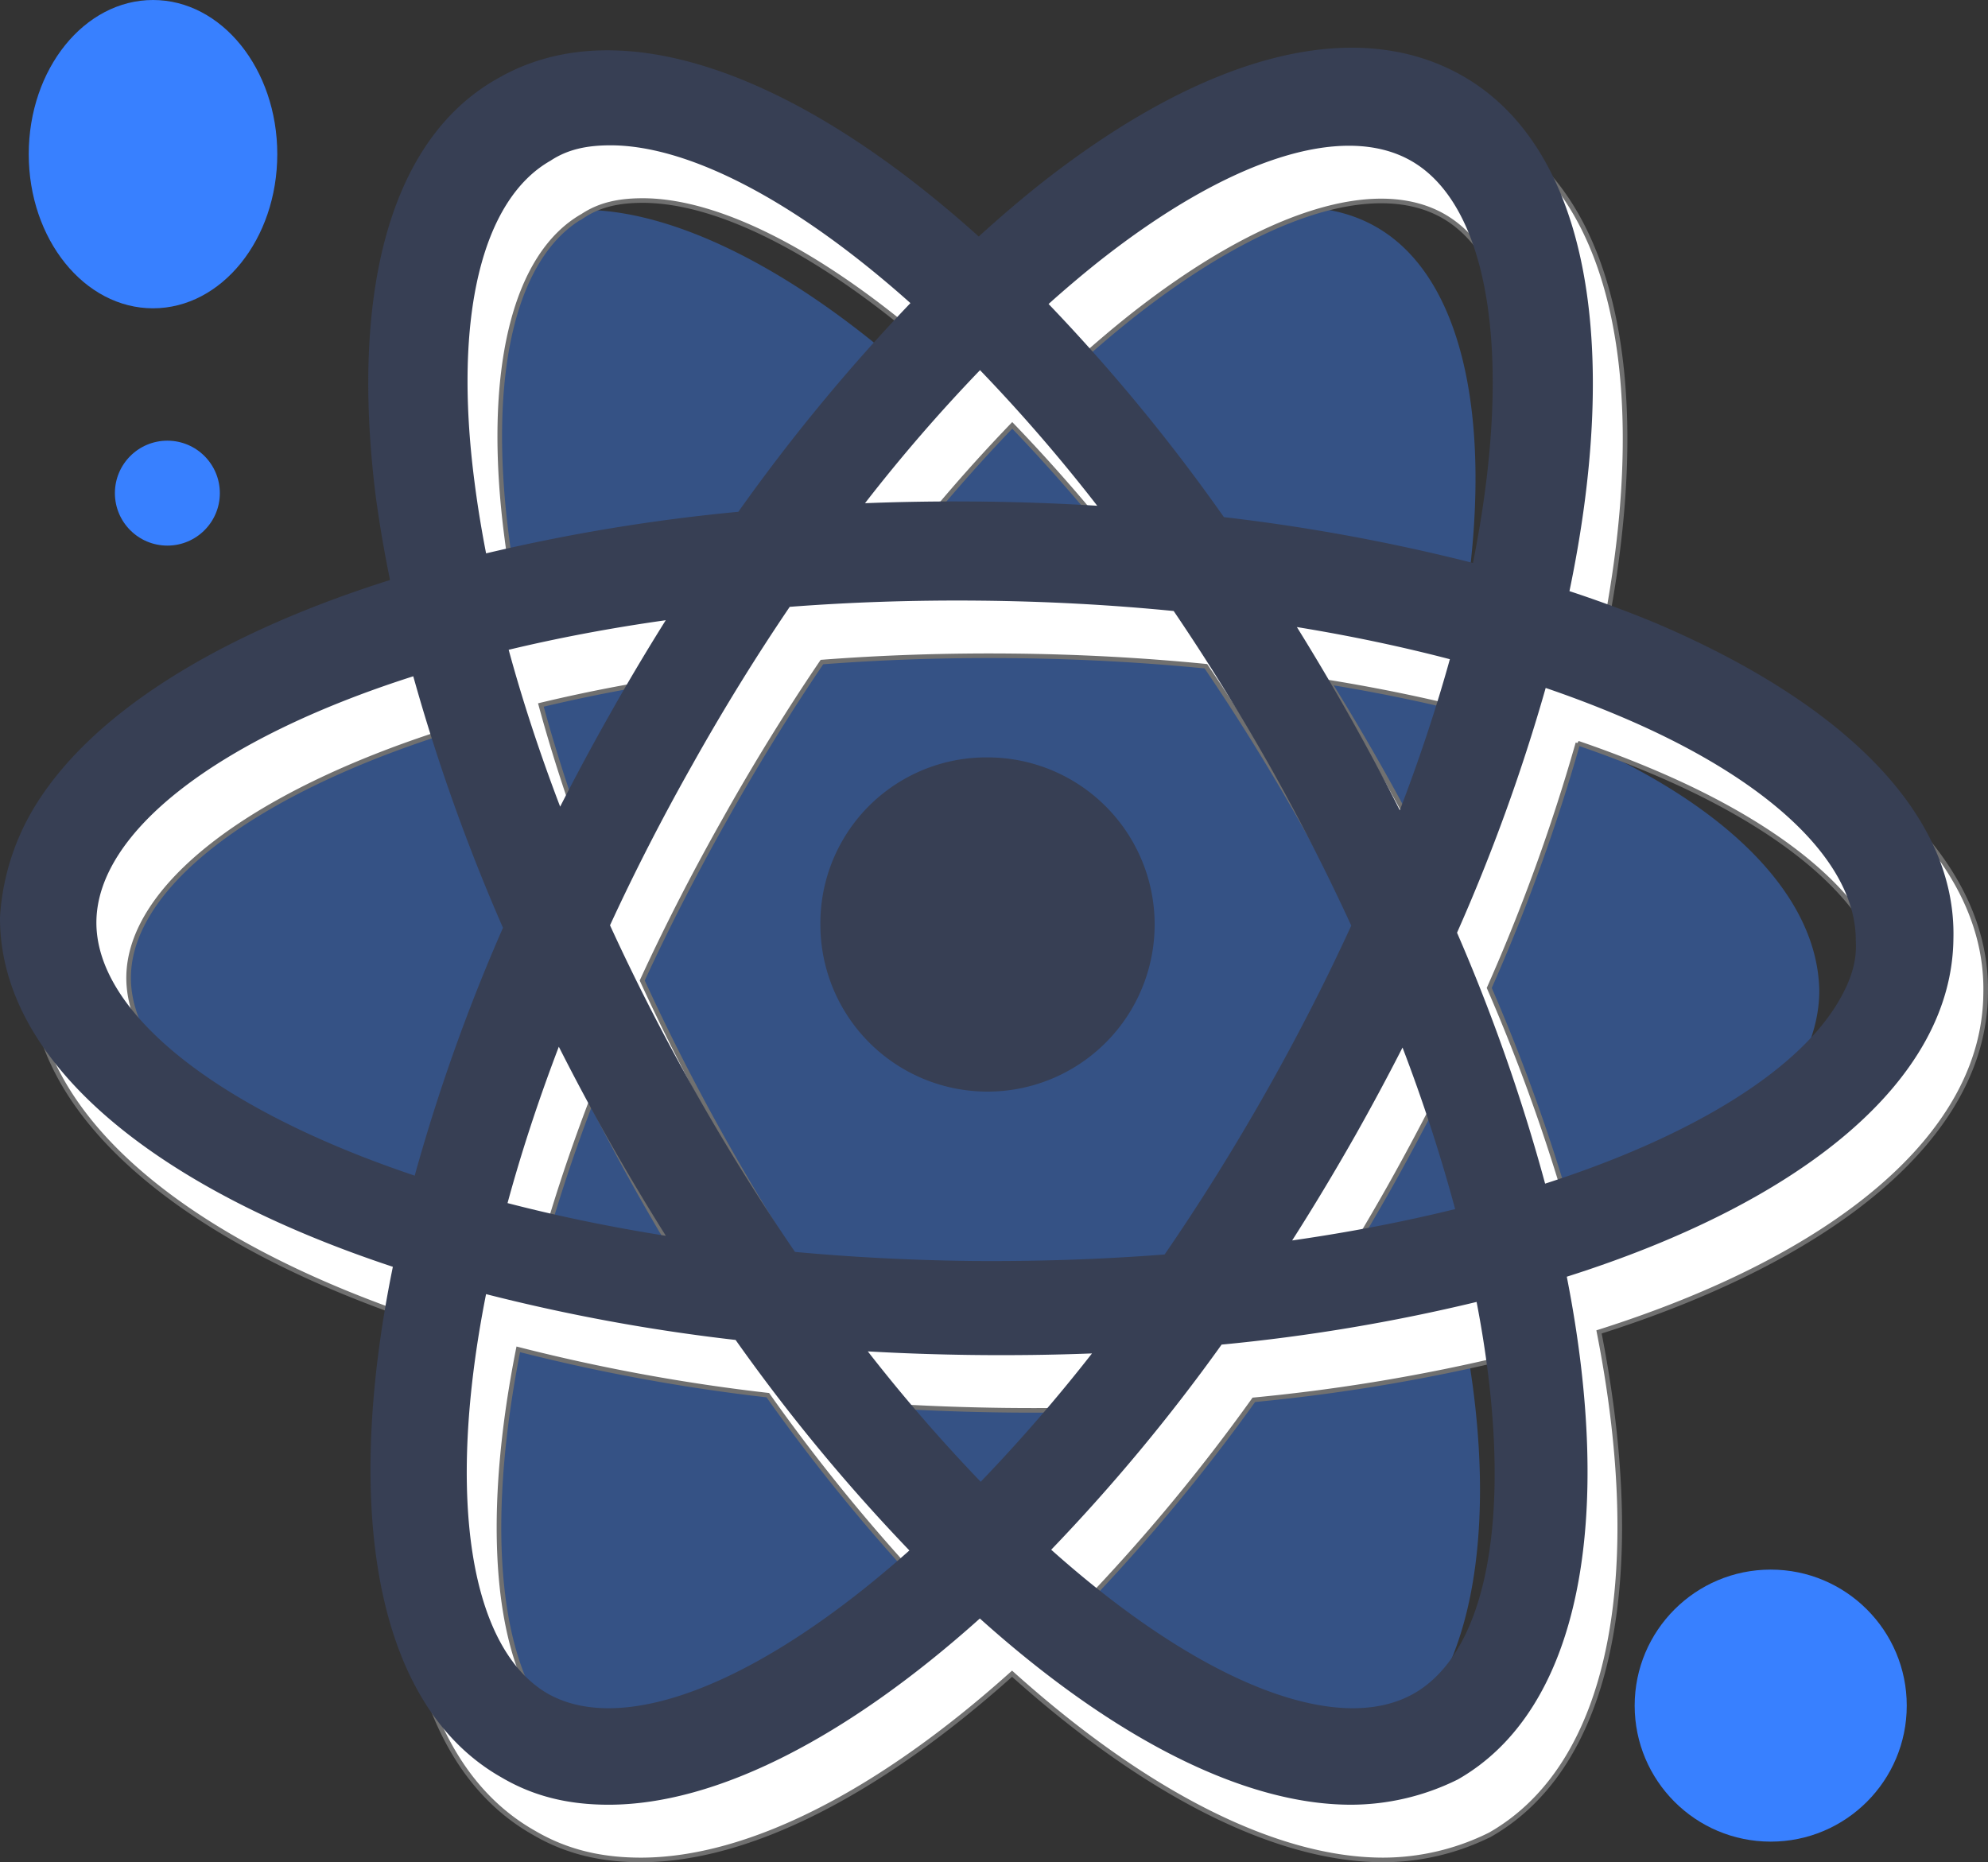 <svg xmlns="http://www.w3.org/2000/svg" width="431.951" height="404.702" viewBox="0 0 431.951 404.702">
  <rect x="0" y="0" width="431.951" height="404.702" fill="#333333" stroke="none"/>
  <g id="reactjs" transform="translate(251.744 -554.42)">
    <g id="Group_295" data-name="Group 295" transform="translate(-240.29 564.787)">
      <path id="Path_445" data-name="Path 445" d="M68.8,673.846c-4.223-1.266-8.023-2.534-12.246-3.8a59.781,59.781,0,0,0,1.689-8.446c9.29-45.183,3.378-81.5-17.313-93.321-19.847-11.4-52.361.421-85.3,29.137-3.378,2.955-6.334,5.911-9.29,8.867-2.111-2.111-4.223-3.8-6.334-5.912-34.2-30.4-68.83-43.495-89.521-31.248-19.847,11.4-25.759,45.6-17.313,88.253.844,4.223,1.689,8.446,2.956,12.668A107.548,107.548,0,0,0-177.8,674.69c-40.538,13.935-66.3,36.314-66.3,59.118,0,23.646,27.447,47.293,69.674,61.65,3.378,1.267,6.756,2.111,10.135,3.378-1.267,4.645-2.111,8.867-2.956,13.513-8.023,41.8-1.689,75.164,18.158,86.564,20.269,11.824,54.895-.423,88.254-29.559,2.534-2.112,5.49-4.646,8.023-7.18,3.378,3.378,6.756,6.335,10.134,9.291,32.515,27.869,64.185,39.271,84.031,27.869,20.269-11.822,27.025-47.716,18.58-91.208-.844-3.378-1.267-6.757-2.111-10.135,2.534-.845,4.645-1.267,7.178-2.112,43.494-14.357,72.208-38,72.208-61.651-.422-24.069-27.025-46.45-68.407-60.384Z" transform="translate(246.633 -529.326)" fill="#3880ff" opacity="0.4"/>
      <path id="Path_446" data-name="Path 446" d="M-168.885,592.3a36.313,36.313,0,0,1,36.315,36.315,36.313,36.313,0,0,1-36.315,36.314A36.312,36.312,0,0,1-205.2,628.615,36.047,36.047,0,0,1-168.885,592.3" transform="translate(371.996 -438.068)" fill="#373f54"/>
      <path id="Union_3" data-name="Union 3" d="M-411.363-2807.609c-27.2-15.363-34.572-57.469-23.638-110.988-52.316-17.316-85.53-44.8-85.359-76a52.28,52.28,0,0,1,6.859-22.857c12-20.779,39.866-38.387,77.885-50.4q-1.983-9.665-3.194-18.873c-5.49-45.183,3.8-77.7,27.025-90.365,26.518-14.978,65.039-.537,104.087,34.592q6.636-6.047,13.3-11.366c35.893-28.293,68.408-36.738,91.633-23.648,27.387,15.468,34.674,58.036,23.413,112.079q9.762,3.22,18.681,6.915c41.873,17.837,65.387,42.14,64.746,68.587-.292,30.861-32.9,57.288-84.005,73.488,10.382,52.7,2.98,94.062-23.679,109.26a52.291,52.291,0,0,1-23.225,5.489c-23.46,0-51.88-14.654-80.626-40.47-28.8,25.823-57.217,40.472-80.68,40.472C-396.584-2801.7-404.185-2803.387-411.363-2807.609Zm198.043-18.158c16.754-9.334,22.249-41.318,13.794-85.195a396.25,396.25,0,0,1-55.405,9.273,400.785,400.785,0,0,1-37.026,44.577C-259.42-2828.068-229.84-2816.562-213.32-2825.767Zm-187.909,0c16.49,9.187,45.994-2.261,78.46-31.185A397.775,397.775,0,0,1-360.53-2902.7a405.25,405.25,0,0,1-54.221-9.958C-423.589-2868.105-418.157-2835.44-401.229-2825.767Zm93.955-46.114a360.388,360.388,0,0,0,24.181-27.89q-12.755.494-25.987.336-11.536-.143-22.724-.781A361.241,361.241,0,0,0-307.274-2871.881Zm-1.713-47.98c14.479.118,28.409-.382,41.675-1.414,7.629-11.1,15.11-23.045,22.322-35.817,6.827-12.09,12.892-24.008,18.229-35.653-5.232-11.387-11.162-23.049-17.806-34.867-6.731-11.882-13.692-23.062-20.777-33.5-13.7-1.355-27.835-2.119-42.22-2.255-14.31-.137-28.077.34-41.206,1.347-7.38,10.881-14.483,22.385-21.212,34.409-6.658,11.791-12.6,23.428-17.836,34.8,5.45,11.892,11.556,23.85,18.259,35.719,7.09,12.557,14.446,24.325,21.941,35.262C-335.278-2920.694-322.379-2920.014-308.987-2919.861Zm83-27.1q-6.628,11.684-13.615,22.639c12.6-1.805,24.437-4.108,35.412-6.815a363.037,363.037,0,0,0-11.432-35.112Q-220.524-2956.634-225.987-2946.957Zm-149.7,21.627q-6.59-10.468-12.874-21.627-5.443-9.7-10.379-19.464c-4.494,11.776-8.2,23.143-11.144,33.985C-399.389-2929.666-387.892-2927.269-375.687-2925.33Zm191.048-11.334c32.767-10.562,55.305-24.96,63.882-39.816,2.533-4.388,3.913-8.467,3.619-13.026.076-17.022-18.7-35.176-52.106-49.1q-7.326-3.068-15.272-5.784a405.626,405.626,0,0,1-19.262,53.192A401.413,401.413,0,0,1-184.639-2936.664Zm-314.775-57.058c-.3,19.517,25.559,40.667,69.157,55.318a401,401,0,0,1,19.181-53.861,416.11,416.11,0,0,1-19.492-54.66C-473.427-3033.252-499.12-3012.993-499.414-2993.722Zm272.582-44.023q5.607,10,10.619,19.938c4.348-11.35,7.966-22.336,10.877-32.828-10.557-2.759-21.683-5.1-33.239-6.985Q-232.575-3047.974-226.832-3037.745Zm-171.818,19.154q4.965-9.752,10.512-19.577,6.017-10.718,12.433-20.939c-12.1,1.7-23.509,3.874-34.132,6.423C-406.815-3041.583-403.069-3030.169-398.65-3018.591Zm198.333-52.968c8.978-44.8,3.566-77.668-13.425-87.377-14.78-8.447-39.693-.422-67.985,21.957q-5.4,4.309-10.8,9.147a397.031,397.031,0,0,1,38.095,46.32A415.543,415.543,0,0,1-200.317-3071.558Zm-200.489-87.378c-14.78,8.446-21.114,33.781-16.469,69.675q.976,7.646,2.53,15.626a400.826,400.826,0,0,1,54.811-9.036,404.615,404.615,0,0,1,37.388-45.352c-25.052-22.368-48.3-34.291-65.171-34.291C-392.783-3162.315-397.006-3161.47-400.806-3158.936Zm93.967,74.047q12.569.152,24.885.909a364.417,364.417,0,0,0-25.468-29.47,359.17,359.17,0,0,0-24.992,28.912q9.741-.381,19.763-.384C-310.715-3084.922-308.788-3084.911-306.839-3084.89Z" transform="translate(515.907 3195.532)" fill="#fff" stroke="#707070" stroke-width="1"/>
      <path id="Union_2" data-name="Union 2" d="M-411.363-2807.609c-27.2-15.363-34.572-57.469-23.638-110.988-52.316-17.316-85.53-44.8-85.359-76a52.28,52.28,0,0,1,6.859-22.857c12-20.779,39.866-38.387,77.885-50.4q-1.983-9.665-3.194-18.873c-5.49-45.183,3.8-77.7,27.025-90.365,26.518-14.978,65.039-.537,104.087,34.592q6.636-6.047,13.3-11.366c35.893-28.293,68.408-36.738,91.633-23.648,27.387,15.468,34.674,58.036,23.413,112.079q9.762,3.22,18.681,6.915c41.873,17.837,65.387,42.14,64.746,68.587-.292,30.861-32.9,57.288-84.005,73.488,10.382,52.7,2.98,94.062-23.679,109.26a52.291,52.291,0,0,1-23.225,5.489c-23.46,0-51.88-14.654-80.626-40.47-28.8,25.823-57.217,40.472-80.68,40.472C-396.584-2801.7-404.185-2803.387-411.363-2807.609Zm198.043-18.158c16.754-9.334,22.249-41.318,13.794-85.195a396.25,396.25,0,0,1-55.405,9.273,400.785,400.785,0,0,1-37.026,44.577C-259.42-2828.068-229.84-2816.562-213.32-2825.767Zm-187.909,0c16.49,9.187,45.994-2.261,78.46-31.185A397.775,397.775,0,0,1-360.53-2902.7a405.25,405.25,0,0,1-54.221-9.958C-423.589-2868.105-418.157-2835.44-401.229-2825.767Zm93.955-46.114a360.388,360.388,0,0,0,24.181-27.89q-12.755.494-25.987.336-11.536-.143-22.724-.781A361.241,361.241,0,0,0-307.274-2871.881Zm-1.713-47.98c14.479.118,28.409-.382,41.675-1.414,7.629-11.1,15.11-23.045,22.322-35.817,6.827-12.09,12.892-24.008,18.229-35.653-5.232-11.387-11.162-23.049-17.806-34.867-6.731-11.882-13.692-23.062-20.777-33.5-13.7-1.355-27.835-2.119-42.22-2.255-14.31-.137-28.077.34-41.206,1.347-7.38,10.881-14.483,22.385-21.212,34.409-6.658,11.791-12.6,23.428-17.836,34.8,5.45,11.892,11.556,23.85,18.259,35.719,7.09,12.557,14.446,24.325,21.941,35.262C-335.278-2920.694-322.379-2920.014-308.987-2919.861Zm83-27.1q-6.628,11.684-13.615,22.639c12.6-1.805,24.437-4.108,35.412-6.815a363.037,363.037,0,0,0-11.432-35.112Q-220.524-2956.634-225.987-2946.957Zm-149.7,21.627q-6.59-10.468-12.874-21.627-5.443-9.7-10.379-19.464c-4.494,11.776-8.2,23.143-11.144,33.985C-399.389-2929.666-387.892-2927.269-375.687-2925.33Zm191.048-11.334c32.767-10.562,55.305-24.96,63.882-39.816,2.533-4.388,3.913-8.467,3.619-13.026.076-17.022-18.7-35.176-52.106-49.1q-7.326-3.068-15.272-5.784a405.626,405.626,0,0,1-19.262,53.192A401.413,401.413,0,0,1-184.639-2936.664Zm-314.775-57.058c-.3,19.517,25.559,40.667,69.157,55.318a401,401,0,0,1,19.181-53.861,416.11,416.11,0,0,1-19.492-54.66C-473.427-3033.252-499.12-3012.993-499.414-2993.722Zm272.582-44.023q5.607,10,10.619,19.938c4.348-11.35,7.966-22.336,10.877-32.828-10.557-2.759-21.683-5.1-33.239-6.985Q-232.575-3047.974-226.832-3037.745Zm-171.818,19.154q4.965-9.752,10.512-19.577,6.017-10.718,12.433-20.939c-12.1,1.7-23.509,3.874-34.132,6.423C-406.815-3041.583-403.069-3030.169-398.65-3018.591Zm198.333-52.968c8.978-44.8,3.566-77.668-13.425-87.377-14.78-8.447-39.693-.422-67.985,21.957q-5.4,4.309-10.8,9.147a397.031,397.031,0,0,1,38.095,46.32A415.543,415.543,0,0,1-200.317-3071.558Zm-200.489-87.378c-14.78,8.446-21.114,33.781-16.469,69.675q.976,7.646,2.53,15.626a400.826,400.826,0,0,1,54.811-9.036,404.615,404.615,0,0,1,37.388-45.352c-25.052-22.368-48.3-34.291-65.171-34.291C-392.783-3162.315-397.006-3161.47-400.806-3158.936Zm93.967,74.047q12.569.152,24.885.909a364.417,364.417,0,0,0-25.468-29.47,359.17,359.17,0,0,0-24.992,28.912q9.741-.381,19.763-.384C-310.715-3084.922-308.788-3084.911-306.839-3084.89Z" transform="translate(508.907 3183.532)" fill="#373f54"/>
    </g>
    <ellipse id="Ellipse_191" data-name="Ellipse 191" cx="27" cy="33.5" rx="27" ry="33.5" transform="translate(-245.498 554.42)" fill="#3880ff"/>
    <circle id="Ellipse_192" data-name="Ellipse 192" cx="11.401" cy="11.401" r="11.401" transform="translate(-226.778 650.189)" fill="#3880ff"/>
    <circle id="Ellipse_193" data-name="Ellipse 193" cx="29.559" cy="29.559" r="29.559" transform="translate(103.436 895.527)" fill="#3880ff"/>
  </g>
</svg>
